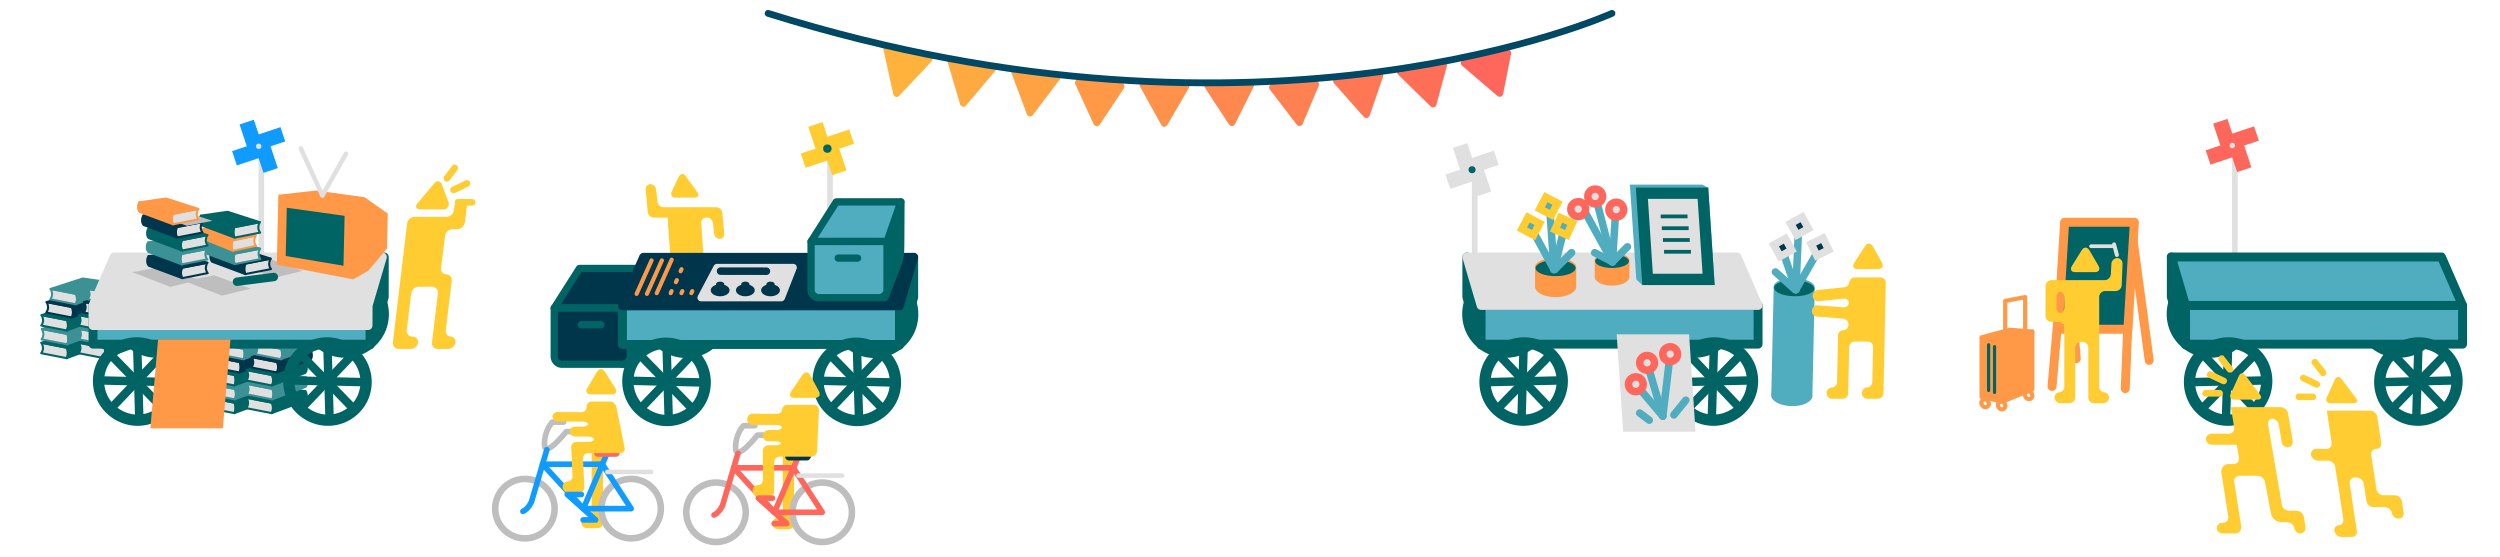 <svg id="圖層_1" data-name="圖層 1" xmlns="http://www.w3.org/2000/svg" viewBox="0 0 1327.23 295.74"><defs><style>.cls-1{fill:#ff665c;}.cls-1,.cls-45,.cls-47,.cls-62,.cls-64{stroke:#ff665c;}.cls-1,.cls-10,.cls-11,.cls-13,.cls-14,.cls-15,.cls-16,.cls-19,.cls-2,.cls-20,.cls-21,.cls-22,.cls-23,.cls-24,.cls-25,.cls-26,.cls-28,.cls-29,.cls-3,.cls-30,.cls-31,.cls-32,.cls-33,.cls-34,.cls-37,.cls-39,.cls-4,.cls-40,.cls-41,.cls-42,.cls-44,.cls-46,.cls-47,.cls-5,.cls-51,.cls-52,.cls-53,.cls-54,.cls-55,.cls-56,.cls-57,.cls-58,.cls-59,.cls-6,.cls-60,.cls-61,.cls-62,.cls-63,.cls-64,.cls-65,.cls-7,.cls-8,.cls-9{stroke-linecap:round;}.cls-1,.cls-10,.cls-11,.cls-13,.cls-14,.cls-15,.cls-16,.cls-17,.cls-19,.cls-2,.cls-20,.cls-21,.cls-22,.cls-23,.cls-25,.cls-26,.cls-29,.cls-3,.cls-30,.cls-31,.cls-32,.cls-33,.cls-34,.cls-35,.cls-37,.cls-39,.cls-4,.cls-40,.cls-41,.cls-42,.cls-44,.cls-45,.cls-5,.cls-50,.cls-53,.cls-54,.cls-55,.cls-56,.cls-59,.cls-6,.cls-60,.cls-61,.cls-62,.cls-63,.cls-64,.cls-65,.cls-7,.cls-8,.cls-9{stroke-linejoin:round;}.cls-1,.cls-10,.cls-11,.cls-2,.cls-5,.cls-7,.cls-8,.cls-9{stroke-width:3.62px;}.cls-2{fill:#ff6f58;stroke:#ff6f58;}.cls-3{fill:#f75;stroke:#f75;stroke-width:3.62px;}.cls-4{fill:#ff8051;stroke:#ff8051;}.cls-4,.cls-6{stroke-width:3.62px;}.cls-5{fill:#ff884e;stroke:#ff884e;}.cls-6{fill:#ff914a;stroke:#ff914a;}.cls-15,.cls-40,.cls-42,.cls-43,.cls-54,.cls-7{fill:#ff9947;}.cls-24,.cls-39,.cls-40,.cls-41,.cls-42,.cls-53,.cls-54,.cls-56,.cls-7{stroke:#ff9947;}.cls-8{fill:#ffa243;stroke:#ffa243;}.cls-9{fill:#ffaa40;stroke:#ffaa40;}.cls-10{fill:#ffb33c;stroke:#ffb33c;}.cls-11,.cls-17,.cls-19,.cls-20,.cls-24,.cls-28,.cls-35,.cls-44,.cls-45,.cls-46,.cls-49,.cls-50,.cls-53,.cls-55,.cls-57,.cls-58,.cls-59,.cls-60,.cls-61,.cls-62,.cls-63,.cls-64,.cls-65{fill:none;}.cls-11{stroke:#004864;}.cls-12{fill:#ffcd32;}.cls-13,.cls-18,.cls-21,.cls-30,.cls-56{fill:#006464;}.cls-13,.cls-14,.cls-15,.cls-19,.cls-20,.cls-21,.cls-22,.cls-26,.cls-29,.cls-30,.cls-49,.cls-55{stroke:#006464;}.cls-13,.cls-14,.cls-15,.cls-26{stroke-width:3.86px;}.cls-14,.cls-16,.cls-23,.cls-27,.cls-34,.cls-52{fill:#00364b;}.cls-16,.cls-25,.cls-37,.cls-44,.cls-50,.cls-52,.cls-57,.cls-58,.cls-63{stroke:#e0e0e0;}.cls-16,.cls-59,.cls-61,.cls-64{stroke-width:3px;}.cls-17,.cls-51{stroke:#ffcd32;}.cls-17,.cls-35,.cls-45,.cls-50{stroke-linecap:square;stroke-width:8px;}.cls-19{stroke-width:5.97px;}.cls-20{stroke-width:4.48px;}.cls-21,.cls-22,.cls-23,.cls-37{stroke-width:4.73px;}.cls-22,.cls-26,.cls-48,.cls-51{fill:#50adc0;}.cls-23,.cls-28,.cls-33,.cls-34,.cls-65{stroke:#00364b;}.cls-24,.cls-28,.cls-46,.cls-47,.cls-49,.cls-51,.cls-52,.cls-57,.cls-58{stroke-miterlimit:10;}.cls-24{stroke-width:2.21px;}.cls-25,.cls-29,.cls-31,.cls-33,.cls-36,.cls-37,.cls-39,.cls-41,.cls-47{fill:#e0e0e0;}.cls-25{stroke-width:3.88px;}.cls-28,.cls-46,.cls-47,.cls-51,.cls-52{stroke-width:4px;}.cls-29,.cls-30,.cls-31,.cls-32,.cls-33,.cls-34,.cls-41,.cls-42{stroke-width:1.1px;}.cls-31,.cls-32{stroke:#3c9195;}.cls-32{fill:#3c9195;}.cls-35,.cls-61{stroke:#0f9bff;}.cls-38{fill:#bebebe;}.cls-39,.cls-40{stroke-width:1.05px;}.cls-44{stroke-width:2.42px;}.cls-46{stroke:#50adc0;}.cls-49,.cls-58{stroke-width:2px;}.cls-53{stroke-width:2.23px;}.cls-54{stroke-width:2.29px;}.cls-55{stroke-width:1.7px;}.cls-56{stroke-width:4.77px;}.cls-57{stroke-width:2.12px;}.cls-59,.cls-60{stroke:#bebebe;}.cls-60{stroke-width:3.49px;}.cls-62,.cls-65{stroke-width:4.24px;}.cls-63{stroke-width:2.42px;}</style></defs><title>Rethink Taiwan_Landing page animation 4</title><polygon class="cls-1" points="800.46 28.13 796.19 49.59 777.32 33.45 800.46 28.13"/><polygon class="cls-2" points="766.5 34.11 760.8 55.22 743.44 38.23 766.5 34.11"/><polygon class="cls-3" points="732.55 40.1 725.4 60.86 709.56 43.01 732.55 40.1"/><polygon class="cls-4" points="698.48 44.69 689.89 65.09 675.55 46.39 698.48 44.69"/><polygon class="cls-5" points="664.03 45.05 654 65.11 641.18 45.55 664.03 45.05"/><polygon class="cls-6" points="629.58 45.77 618.11 65.48 606.8 45.07 629.58 45.77"/><polygon class="cls-7" points="595.21 45.85 582.29 65.2 572.5 43.94 595.21 45.85"/><polygon class="cls-8" points="561.22 41.02 546.87 60.02 538.58 37.91 561.22 41.02"/><polygon class="cls-9" points="527.23 36.19 511.44 54.84 504.66 31.87 527.23 36.19"/><polygon class="cls-10" points="493.25 31.36 476.01 49.65 470.75 25.83 493.25 31.36"/><path class="cls-11" d="M855.78,7.1s-183.05,83-448,0"/><path class="cls-12" d="M360.34,93.85c.86-1.81,2.53-2,3.7-.34l6.16,8.47c1.18,1.62.5,2.94-1.5,2.94h-10c-2,0-2.93-1.48-2.07-3.28Z"/><path class="cls-12" d="M354.42,115.54h-7.24a3.38,3.38,0,0,1-3.29-3l-1.08-11.78a2.6,2.6,0,0,1,2.48-3,3.28,3.28,0,0,1,3.06,3L349,107a3.42,3.42,0,0,0,3.32,3h27.86a3.39,3.39,0,0,1,3.3,3l1,10.85a2.57,2.57,0,0,1-2.4,3,3.26,3.26,0,0,1-3-3l-.55-5.35a3.43,3.43,0,0,0-3.33-3h-.14a2.78,2.78,0,0,0-2.8,3l3.82,53.88a2.78,2.78,0,0,1-2.8,3h-5.22a3.18,3.18,0,0,1-3.22-2.75,2.58,2.58,0,0,1,2.68-2.75,2.71,2.71,0,0,0,2.66-3l-1.53-21a3.31,3.31,0,0,0-3.24-3h-5.9a2.77,2.77,0,0,0-2.8,3l1.51,20.93c.12,1.66.3,4.25.41,5.76a2.68,2.68,0,0,1-2.83,2.75h-4.43a3.16,3.16,0,0,1-3.21-2.75,2.43,2.43,0,0,1,2.29-2.75c1.36,0,2.38-1.35,2.26-3l-1.89-26.44a2.66,2.66,0,0,1,2.54-3h2.58"/><path class="cls-13" d="M334.55,163.55l-4.29,29.83h3.17l6.18-16c2-5,2.2-6.92,2.2-13.8l.1-21Z"/><polygon class="cls-14" points="341.91 142.51 307.63 142.51 294.24 163.55 334.55 163.55 341.91 142.51"/><path class="cls-14" d="M334.55,163.55H294.24v25.68a4.15,4.15,0,0,0,4.15,4.15h31.88a4.29,4.29,0,0,0,4.29-4.29Z"/><line class="cls-15" x1="308.63" y1="172.37" x2="318.94" y2="172.37"/><line class="cls-16" x1="440.64" y1="136.6" x2="440.64" y2="79.57"/><line class="cls-17" x1="436.82" y1="77.9" x2="434.15" y2="69.86"/><line class="cls-17" x1="438.25" y1="81.33" x2="430.21" y2="84"/><line class="cls-17" x1="441.68" y1="79.91" x2="444.35" y2="87.95"/><line class="cls-17" x1="440.26" y1="76.47" x2="448.3" y2="73.8"/><circle class="cls-18" cx="439.25" cy="78.9" r="2.24"/><path class="cls-19" d="M482.86,175a20.34,20.34,0,0,1-27,10.26,20.72,20.72,0,0,1-10.65-27.13,20.34,20.34,0,0,1,27-10.26A20.72,20.72,0,0,1,482.86,175Z"/><line class="cls-20" x1="449.53" y1="151.9" x2="478.33" y2="181.51"/><line class="cls-20" x1="449.87" y1="181.15" x2="476.91" y2="152.73"/><line class="cls-20" x1="443.47" y1="165.97" x2="484.57" y2="166.94"/><line class="cls-20" x1="463.99" y1="146.08" x2="465.19" y2="187.09"/><path class="cls-19" d="M382.85,175a20.34,20.34,0,0,1-27,10.26,20.72,20.72,0,0,1-10.65-27.13,20.34,20.34,0,0,1,27-10.26A20.72,20.72,0,0,1,382.85,175Z"/><line class="cls-20" x1="349.51" y1="151.9" x2="378.32" y2="181.51"/><line class="cls-20" x1="349.86" y1="181.15" x2="376.89" y2="152.73"/><line class="cls-20" x1="343.46" y1="165.97" x2="384.55" y2="166.94"/><line class="cls-20" x1="363.97" y1="146.08" x2="365.17" y2="187.09"/><polygon class="cls-21" points="477.5 162.88 485.07 136.6 485.07 157.84 477.5 183.28 477.5 162.88"/><rect class="cls-22" x="330.45" y="162.31" width="147.05" height="20.57"/><polygon class="cls-23" points="477.5 162.31 330.45 162.31 341.65 136.6 485.07 136.6 477.5 162.31"/><path class="cls-19" d="M473.73,211.17a20.34,20.34,0,0,1-27,10.26A20.72,20.72,0,0,1,436,194.3a20.34,20.34,0,0,1,27-10.26A20.72,20.72,0,0,1,473.73,211.17Z"/><line class="cls-20" x1="440.4" y1="188.04" x2="469.2" y2="217.64"/><line class="cls-20" x1="440.74" y1="217.29" x2="467.78" y2="188.87"/><line class="cls-20" x1="434.34" y1="202.11" x2="475.44" y2="203.08"/><line class="cls-20" x1="454.86" y1="182.22" x2="456.06" y2="223.22"/><path class="cls-19" d="M372.72,211.17a20.34,20.34,0,0,1-27,10.26A20.72,20.72,0,0,1,335,194.3a20.34,20.34,0,0,1,27-10.26A20.72,20.72,0,0,1,372.72,211.17Z"/><line class="cls-20" x1="339.38" y1="188.04" x2="368.19" y2="217.64"/><line class="cls-20" x1="339.73" y1="217.29" x2="366.76" y2="188.87"/><line class="cls-20" x1="333.32" y1="202.11" x2="374.42" y2="203.08"/><line class="cls-20" x1="353.84" y1="182.22" x2="355.04" y2="223.22"/><line class="cls-24" x1="337.97" y1="156" x2="345.91" y2="138.25"/><line class="cls-24" x1="343.45" y1="156" x2="351.39" y2="138.25"/><line class="cls-24" x1="348.66" y1="155.62" x2="356.6" y2="137.87"/><line class="cls-24" x1="356.07" y1="155.62" x2="356.54" y2="154.55"/><line class="cls-24" x1="361.33" y1="143.98" x2="361.81" y2="142.91"/><line class="cls-24" x1="361.78" y1="155.62" x2="362.26" y2="154.55"/><line class="cls-24" x1="358.85" y1="149.78" x2="359.32" y2="148.72"/><line class="cls-24" x1="367.05" y1="155.62" x2="367.53" y2="154.55"/><polygon class="cls-25" points="414.8 158.03 372.2 158.03 380.65 142.01 421.1 142.01 414.8 158.03"/><path class="cls-13" d="M470.9,128.21,466.62,158h3.17L476,142c2-5,2.2-6.92,2.2-13.8l.1-21Z"/><polygon class="cls-26" points="478.26 107.17 443.98 107.17 430.59 128.21 470.9 128.21 478.26 107.17"/><path class="cls-26" d="M470.9,128.21H430.59v25.68a4.15,4.15,0,0,0,4.15,4.15h31.88a4.29,4.29,0,0,0,4.29-4.29Z"/><line class="cls-15" x1="444.98" y1="137.02" x2="455.29" y2="137.02"/><ellipse class="cls-27" cx="382.32" cy="154.1" rx="5" ry="3.19"/><ellipse class="cls-27" cx="382.32" cy="150.91" rx="2.19" ry="1.4"/><ellipse class="cls-27" cx="395.69" cy="154.1" rx="5" ry="3.19"/><ellipse class="cls-27" cx="395.69" cy="150.91" rx="2.19" ry="1.4"/><ellipse class="cls-27" cx="409.07" cy="154.1" rx="5" ry="3.19"/><ellipse class="cls-27" cx="409.07" cy="150.91" rx="2.19" ry="1.4"/><line class="cls-28" x1="382.54" y1="143.94" x2="406.88" y2="143.98"/><path class="cls-29" d="M124.39,219.32l-13.51-2.63a5.1,5.1,0,0,0,.95-2.62,6.49,6.49,0,0,0-.79-2.9l13.51,2.63a7.94,7.94,0,0,1,.49,3.29C125,219.17,124.39,219.32,124.39,219.32Z"/><path class="cls-30" d="M142.28,207.67l-17.74,6.12a7.62,7.62,0,0,1,.5,2.89,5.9,5.9,0,0,1-.66,2.64l17.75-6.61a3.52,3.52,0,0,0,.83-2.4,4.4,4.4,0,0,0-.68-2.63"/><polygon class="cls-30" points="111.04 211.16 128.11 205.63 142.28 207.67 124.55 213.79 111.04 211.16"/><path class="cls-31" d="M124.6,212l-13.51-2.63a5.1,5.1,0,0,0,.95-2.62,6.49,6.49,0,0,0-.79-2.9l13.51,2.63a7.94,7.94,0,0,1,.49,3.29C125.18,211.84,124.6,212,124.6,212Z"/><path class="cls-32" d="M142.49,200.34l-17.74,6.12a7.62,7.62,0,0,1,.5,2.89,5.9,5.9,0,0,1-.66,2.64l17.75-6.61a3.52,3.52,0,0,0,.83-2.4,4.4,4.4,0,0,0-.68-2.63"/><polygon class="cls-32" points="111.25 203.83 128.32 198.31 142.49 200.34 124.75 206.46 111.25 203.83"/><path class="cls-29" d="M124.43,204.63,110.92,202a5.1,5.1,0,0,0,.95-2.62,6.49,6.49,0,0,0-.79-2.9l13.51,2.63a7.94,7.94,0,0,1,.49,3.29C125,204.48,124.43,204.63,124.43,204.63Z"/><path class="cls-30" d="M142.32,193l-17.74,6.12a7.62,7.62,0,0,1,.5,2.89,5.9,5.9,0,0,1-.66,2.64L142.18,198a3.52,3.52,0,0,0,.83-2.4,4.4,4.4,0,0,0-.68-2.63"/><polygon class="cls-30" points="111.08 196.47 128.15 190.95 142.32 192.98 124.58 199.1 111.08 196.47"/><path class="cls-33" d="M127.09,197.72l-13.51-2.63a5.1,5.1,0,0,0,.95-2.62,6.49,6.49,0,0,0-.79-2.9l13.51,2.63a7.94,7.94,0,0,1,.49,3.29C127.68,197.57,127.09,197.72,127.09,197.72Z"/><path class="cls-34" d="M145,186.07l-17.74,6.12a7.62,7.62,0,0,1,.5,2.89,5.9,5.9,0,0,1-.66,2.64l17.75-6.61a3.52,3.52,0,0,0,.83-2.4,4.4,4.4,0,0,0-.68-2.63"/><polygon class="cls-34" points="113.74 189.56 130.81 184.03 144.99 186.07 127.25 192.19 113.74 189.56"/><path class="cls-31" d="M129.22,190.71l-13.51-2.63a5.1,5.1,0,0,0,.95-2.62,6.49,6.49,0,0,0-.79-2.9l13.51,2.63a7.94,7.94,0,0,1,.49,3.29C129.81,190.57,129.22,190.71,129.22,190.71Z"/><path class="cls-32" d="M147.12,179.07l-17.74,6.12a7.62,7.62,0,0,1,.5,2.89,5.9,5.9,0,0,1-.66,2.64L147,184.1a3.52,3.52,0,0,0,.83-2.4,4.4,4.4,0,0,0-.68-2.63"/><polygon class="cls-32" points="115.87 182.56 132.94 177.03 147.12 179.07 129.38 185.19 115.87 182.56"/><path class="cls-29" d="M144.26,219.32l-13.51-2.63a5.1,5.1,0,0,0,.95-2.62,6.49,6.49,0,0,0-.79-2.9l13.51,2.63a7.94,7.94,0,0,1,.49,3.29C144.85,219.17,144.26,219.32,144.26,219.32Z"/><path class="cls-30" d="M162.15,207.67l-17.74,6.12a7.62,7.62,0,0,1,.5,2.89,5.9,5.9,0,0,1-.66,2.64L162,212.71a3.52,3.52,0,0,0,.83-2.4,4.4,4.4,0,0,0-.68-2.63"/><polygon class="cls-30" points="130.91 211.16 147.98 205.63 162.15 207.67 144.41 213.79 130.91 211.16"/><path class="cls-31" d="M144.47,212,131,209.35a5.1,5.1,0,0,0,.95-2.62,6.49,6.49,0,0,0-.79-2.9l13.51,2.63a7.94,7.94,0,0,1,.49,3.29C145.05,211.84,144.47,212,144.47,212Z"/><path class="cls-32" d="M162.36,200.34l-17.74,6.12a7.62,7.62,0,0,1,.5,2.89,5.9,5.9,0,0,1-.66,2.64l17.75-6.61A3.52,3.52,0,0,0,163,203a4.4,4.4,0,0,0-.68-2.63"/><polygon class="cls-32" points="131.12 203.83 148.19 198.31 162.36 200.34 144.62 206.46 131.12 203.83"/><path class="cls-29" d="M144.3,204.63,130.79,202a5.1,5.1,0,0,0,.95-2.62,6.49,6.49,0,0,0-.79-2.9l13.51,2.63a7.94,7.94,0,0,1,.49,3.29C144.89,204.48,144.3,204.63,144.3,204.63Z"/><path class="cls-30" d="M162.19,193l-17.74,6.12A7.62,7.62,0,0,1,145,202a5.9,5.9,0,0,1-.66,2.64L162,198a3.52,3.52,0,0,0,.83-2.4,4.4,4.4,0,0,0-.68-2.63"/><polygon class="cls-30" points="130.95 196.47 148.02 190.95 162.19 192.98 144.46 199.1 130.95 196.47"/><path class="cls-33" d="M147,197.72l-13.51-2.63a5.1,5.1,0,0,0,.95-2.62,6.49,6.49,0,0,0-.79-2.9l13.51,2.63a7.94,7.94,0,0,1,.49,3.29C147.55,197.57,147,197.72,147,197.72Z"/><path class="cls-34" d="M164.86,186.07l-17.74,6.12a7.62,7.62,0,0,1,.5,2.89,5.9,5.9,0,0,1-.66,2.64l17.75-6.61a3.52,3.52,0,0,0,.83-2.4,4.4,4.4,0,0,0-.68-2.63"/><polygon class="cls-34" points="133.61 189.56 150.68 184.03 164.86 186.07 147.12 192.19 133.61 189.56"/><path class="cls-31" d="M149.09,190.71l-13.51-2.63a5.1,5.1,0,0,0,.95-2.62,6.49,6.49,0,0,0-.79-2.9l13.51,2.63a7.94,7.94,0,0,1,.49,3.29C149.68,190.57,149.09,190.71,149.09,190.71Z"/><path class="cls-32" d="M167,179.07l-17.74,6.12a7.62,7.62,0,0,1,.5,2.89,5.9,5.9,0,0,1-.66,2.64l17.75-6.61a3.52,3.52,0,0,0,.83-2.4,4.4,4.4,0,0,0-.68-2.63"/><polygon class="cls-32" points="135.74 182.56 152.81 177.03 166.99 179.07 149.25 185.19 135.74 182.56"/><path class="cls-29" d="M35.39,190.14l-13.51-2.63a5.1,5.1,0,0,0,.95-2.62A6.49,6.49,0,0,0,22,182l13.51,2.63A7.94,7.94,0,0,1,36,187.9C36,190,35.39,190.14,35.39,190.14Z"/><path class="cls-30" d="M53.29,178.49l-17.74,6.12a7.62,7.62,0,0,1,.5,2.89,5.9,5.9,0,0,1-.66,2.64l17.75-6.61a3.52,3.52,0,0,0,.83-2.4,4.4,4.4,0,0,0-.68-2.63"/><polygon class="cls-30" points="22.04 181.98 39.11 176.46 53.28 178.49 35.55 184.62 22.04 181.98"/><path class="cls-31" d="M35.6,182.81l-13.51-2.63a5.1,5.1,0,0,0,.95-2.62,6.49,6.49,0,0,0-.79-2.9l13.51,2.63a7.94,7.94,0,0,1,.49,3.29C36.19,182.67,35.6,182.81,35.6,182.81Z"/><path class="cls-32" d="M53.49,171.16l-17.74,6.12a7.62,7.62,0,0,1,.5,2.89,5.9,5.9,0,0,1-.66,2.64l17.75-6.61a3.52,3.52,0,0,0,.83-2.4,4.4,4.4,0,0,0-.68-2.63"/><polygon class="cls-32" points="22.25 174.65 39.32 169.13 53.49 171.16 35.76 177.29 22.25 174.65"/><path class="cls-29" d="M35.43,175.45l-13.51-2.63a5.1,5.1,0,0,0,.95-2.62,6.49,6.49,0,0,0-.79-2.9l13.51,2.63a7.94,7.94,0,0,1,.49,3.29C36,175.31,35.43,175.45,35.43,175.45Z"/><path class="cls-30" d="M53.33,163.81l-17.74,6.12a7.62,7.62,0,0,1,.5,2.89,5.9,5.9,0,0,1-.66,2.64l17.75-6.61a3.52,3.52,0,0,0,.83-2.4,4.4,4.4,0,0,0-.68-2.63"/><polygon class="cls-30" points="22.08 167.29 39.15 161.77 53.33 163.81 35.59 169.93 22.08 167.29"/><path class="cls-33" d="M38.09,168.54l-13.51-2.63a5.1,5.1,0,0,0,.95-2.62,6.49,6.49,0,0,0-.79-2.9L38.25,163a7.94,7.94,0,0,1,.49,3.29C38.68,168.4,38.09,168.54,38.09,168.54Z"/><path class="cls-34" d="M56,156.89,38.25,163a7.62,7.62,0,0,1,.5,2.89,5.9,5.9,0,0,1-.66,2.64l17.75-6.61a3.52,3.52,0,0,0,.83-2.4,4.4,4.4,0,0,0-.68-2.63"/><polygon class="cls-34" points="24.74 160.38 41.81 154.86 55.99 156.89 38.25 163.01 24.74 160.38"/><path class="cls-31" d="M40.22,161.54,26.71,158.9a5.1,5.1,0,0,0,.95-2.62,6.49,6.49,0,0,0-.79-2.9L40.38,156a7.94,7.94,0,0,1,.49,3.29C40.81,161.39,40.22,161.54,40.22,161.54Z"/><path class="cls-32" d="M58.12,149.89,40.38,156a7.62,7.62,0,0,1,.5,2.89,5.9,5.9,0,0,1-.66,2.64L58,154.93a3.52,3.52,0,0,0,.83-2.4,4.4,4.4,0,0,0-.68-2.63"/><polygon class="cls-32" points="26.87 153.38 43.94 147.86 58.12 149.89 40.38 156.01 26.87 153.38"/><path class="cls-29" d="M55.26,190.14l-13.51-2.63a5.1,5.1,0,0,0,.95-2.62,6.49,6.49,0,0,0-.79-2.9l13.51,2.63a7.94,7.94,0,0,1,.49,3.29C55.85,190,55.26,190.14,55.26,190.14Z"/><path class="cls-30" d="M73.16,178.49l-17.74,6.12a7.62,7.62,0,0,1,.5,2.89,5.9,5.9,0,0,1-.66,2.64L73,183.53a3.52,3.52,0,0,0,.83-2.4,4.4,4.4,0,0,0-.68-2.63"/><polygon class="cls-30" points="41.91 181.98 58.98 176.46 73.16 178.49 55.42 184.62 41.91 181.98"/><path class="cls-31" d="M55.47,182.81,42,180.18a5.1,5.1,0,0,0,.95-2.62,6.49,6.49,0,0,0-.79-2.9l13.51,2.63a7.94,7.94,0,0,1,.49,3.29C56.06,182.67,55.47,182.81,55.47,182.81Z"/><path class="cls-32" d="M73.36,171.16l-17.74,6.12a7.62,7.62,0,0,1,.5,2.89,5.9,5.9,0,0,1-.66,2.64l17.75-6.61a3.52,3.52,0,0,0,.83-2.4,4.4,4.4,0,0,0-.68-2.63"/><polygon class="cls-32" points="42.12 174.65 59.19 169.13 73.36 171.16 55.63 177.29 42.12 174.65"/><path class="cls-29" d="M55.3,175.45l-13.51-2.63a5.1,5.1,0,0,0,.95-2.62,6.49,6.49,0,0,0-.79-2.9l13.51,2.63a7.94,7.94,0,0,1,.49,3.29C55.89,175.31,55.3,175.45,55.3,175.45Z"/><path class="cls-30" d="M73.2,163.81l-17.74,6.12a7.62,7.62,0,0,1,.5,2.89,5.9,5.9,0,0,1-.66,2.64l17.75-6.61a3.52,3.52,0,0,0,.83-2.4,4.4,4.4,0,0,0-.68-2.63"/><polygon class="cls-30" points="41.95 167.29 59.02 161.77 73.19 163.81 55.46 169.93 41.95 167.29"/><path class="cls-33" d="M58,168.54l-13.51-2.63a5.1,5.1,0,0,0,.95-2.62,6.49,6.49,0,0,0-.79-2.9L58.12,163a7.94,7.94,0,0,1,.49,3.29C58.55,168.4,58,168.54,58,168.54Z"/><path class="cls-34" d="M75.86,156.89,58.12,163a7.62,7.62,0,0,1,.5,2.89,5.9,5.9,0,0,1-.66,2.64l17.75-6.61a3.52,3.52,0,0,0,.83-2.4,4.4,4.4,0,0,0-.68-2.63"/><polygon class="cls-34" points="44.61 160.38 61.68 154.86 75.86 156.89 58.12 163.01 44.61 160.38"/><path class="cls-31" d="M60.09,161.54,46.58,158.9a5.1,5.1,0,0,0,.95-2.62,6.49,6.49,0,0,0-.79-2.9L60.25,156a7.94,7.94,0,0,1,.49,3.29C60.68,161.39,60.09,161.54,60.09,161.54Z"/><path class="cls-32" d="M78,149.89,60.25,156a7.62,7.62,0,0,1,.5,2.89,5.9,5.9,0,0,1-.66,2.64l17.75-6.61a3.52,3.52,0,0,0,.83-2.4,4.4,4.4,0,0,0-.68-2.63"/><polygon class="cls-32" points="46.74 153.38 63.81 147.86 77.99 149.89 60.25 156.01 46.74 153.38"/><line class="cls-16" x1="138.72" y1="136.35" x2="138.72" y2="78.32"/><line class="cls-35" x1="134.9" y1="76.65" x2="132.23" y2="68.61"/><line class="cls-35" x1="136.32" y1="80.09" x2="128.28" y2="82.76"/><line class="cls-35" x1="139.76" y1="78.66" x2="142.42" y2="86.7"/><line class="cls-35" x1="138.33" y1="75.23" x2="146.37" y2="72.56"/><circle class="cls-36" cx="137.33" cy="77.66" r="1.45"/><path class="cls-19" d="M201.8,174.86a20.34,20.34,0,0,1-27,10.26A20.72,20.72,0,0,1,164.11,158a20.34,20.34,0,0,1,27-10.26A20.72,20.72,0,0,1,201.8,174.86Z"/><line class="cls-20" x1="168.47" y1="151.73" x2="197.27" y2="181.34"/><line class="cls-20" x1="168.81" y1="180.99" x2="195.85" y2="152.56"/><line class="cls-20" x1="162.41" y1="165.81" x2="203.51" y2="166.77"/><line class="cls-20" x1="182.92" y1="145.91" x2="184.13" y2="186.92"/><path class="cls-19" d="M101.78,174.86a20.34,20.34,0,0,1-27,10.26A20.72,20.72,0,0,1,64.1,158a20.34,20.34,0,0,1,27-10.26A20.72,20.72,0,0,1,101.78,174.86Z"/><line class="cls-20" x1="68.45" y1="151.73" x2="97.25" y2="181.34"/><line class="cls-20" x1="68.79" y1="180.99" x2="95.83" y2="152.56"/><line class="cls-20" x1="62.39" y1="165.81" x2="103.49" y2="166.77"/><line class="cls-20" x1="82.91" y1="145.91" x2="84.11" y2="186.92"/><polygon class="cls-21" points="196.43 162.71 204 136.43 204 157.67 196.43 183.11 196.43 162.71"/><rect class="cls-22" x="49.39" y="162.14" width="147.05" height="20.57"/><polygon class="cls-37" points="195.43 162.14 195.38 172.84 49.39 172.84 49.39 162.14 60.59 136.43 203 136.43 195.43 162.14"/><path class="cls-19" d="M192.67,211a20.34,20.34,0,0,1-27,10.26A20.72,20.72,0,0,1,155,194.13a20.34,20.34,0,0,1,27-10.26A20.72,20.72,0,0,1,192.67,211Z"/><line class="cls-20" x1="159.34" y1="187.87" x2="188.14" y2="217.48"/><line class="cls-20" x1="159.68" y1="217.12" x2="186.72" y2="188.7"/><line class="cls-20" x1="153.28" y1="201.94" x2="194.38" y2="202.91"/><line class="cls-20" x1="173.79" y1="182.05" x2="174.99" y2="223.06"/><path class="cls-19" d="M91.65,211a20.34,20.34,0,0,1-27,10.26A20.72,20.72,0,0,1,54,194.13a20.34,20.34,0,0,1,27-10.26A20.72,20.72,0,0,1,91.65,211Z"/><line class="cls-20" x1="58.32" y1="187.87" x2="87.12" y2="217.48"/><line class="cls-20" x1="58.66" y1="217.12" x2="85.7" y2="188.7"/><line class="cls-20" x1="52.26" y1="201.94" x2="93.36" y2="202.91"/><line class="cls-20" x1="72.78" y1="182.05" x2="73.98" y2="223.06"/><polygon class="cls-38" points="160.63 143.79 141.35 136.77 125.38 139.72 145.42 147.53 160.63 143.79"/><polygon class="cls-38" points="105.55 148.57 86.27 141.54 70.3 144.49 90.33 152.3 105.55 148.57"/><polygon class="cls-38" points="133.04 153.22 113.77 146.2 97.79 149.15 117.83 156.96 133.04 153.22"/><path class="cls-33" d="M96.74,147.67,110.24,145a5.1,5.1,0,0,1-.95-2.62,6.49,6.49,0,0,1,.79-2.9l-13.51,2.63a7.94,7.94,0,0,0-.49,3.29C96.15,147.53,96.74,147.67,96.74,147.67Z"/><path class="cls-34" d="M78.84,136l17.74,6.12a7.62,7.62,0,0,0-.5,2.89,5.9,5.9,0,0,0,.66,2.64L79,141.06a3.52,3.52,0,0,1-.83-2.4,4.4,4.4,0,0,1,.68-2.63"/><polygon class="cls-34" points="110.09 139.51 93.02 133.99 78.84 136.03 96.58 142.15 110.09 139.51"/><path class="cls-33" d="M130.34,145.48l13.51-2.63a5.1,5.1,0,0,1-.95-2.62,6.49,6.49,0,0,1,.79-2.9L130.18,140a7.94,7.94,0,0,0-.49,3.29C129.75,145.33,130.34,145.48,130.34,145.48Z"/><path class="cls-34" d="M112.44,133.83,130.18,140a7.62,7.62,0,0,0-.5,2.89,5.9,5.9,0,0,0,.66,2.64l-17.75-6.61a3.52,3.52,0,0,1-.83-2.4,4.4,4.4,0,0,1,.68-2.63"/><polygon class="cls-34" points="143.69 137.32 126.62 131.8 112.44 133.83 130.18 139.95 143.69 137.32"/><path class="cls-31" d="M124.71,140.19l13.51-2.63a5.1,5.1,0,0,1-.95-2.62,6.49,6.49,0,0,1,.79-2.9l-13.51,2.63a7.94,7.94,0,0,0-.49,3.29C124.12,140,124.71,140.19,124.71,140.19Z"/><path class="cls-32" d="M106.81,128.54l17.74,6.12a7.62,7.62,0,0,0-.5,2.89,5.9,5.9,0,0,0,.66,2.64L107,133.58a3.52,3.52,0,0,1-.83-2.4,4.4,4.4,0,0,1,.68-2.63"/><polygon class="cls-32" points="138.06 132.03 120.99 126.5 106.81 128.54 124.55 134.66 138.06 132.03"/><path class="cls-39" d="M123.62,133.1l12.29-2.57a5.31,5.31,0,0,1-.87-2.59,6.79,6.79,0,0,1,.71-2.86l-12.29,2.57a8.41,8.41,0,0,0-.44,3.25C123.08,133,123.62,133.1,123.62,133.1Z"/><path class="cls-40" d="M107.3,121.56l16.16,6.09a8.06,8.06,0,0,0-.45,2.85,6.23,6.23,0,0,0,.61,2.6l-16.17-6.57a3.66,3.66,0,0,1-.76-2.38,4.6,4.6,0,0,1,.62-2.6"/><polygon class="cls-40" points="135.75 125.07 120.2 119.58 107.31 121.56 123.46 127.64 135.75 125.07"/><path class="cls-29" d="M124.57,126.13l13.51-2.63a5.1,5.1,0,0,1-.95-2.62,6.49,6.49,0,0,1,.79-2.9l-13.51,2.63a7.94,7.94,0,0,0-.49,3.29C124,126,124.57,126.13,124.57,126.13Z"/><path class="cls-30" d="M106.67,114.48l17.74,6.12a7.62,7.62,0,0,0-.5,2.89,5.9,5.9,0,0,0,.66,2.64l-17.75-6.61a3.52,3.52,0,0,1-.83-2.4,4.4,4.4,0,0,1,.68-2.63"/><polygon class="cls-30" points="137.92 117.97 120.84 112.44 106.67 114.48 124.41 120.6 137.92 117.97"/><path class="cls-31" d="M96.53,140.35,110,137.71a5.1,5.1,0,0,1-.95-2.62,6.49,6.49,0,0,1,.79-2.9l-13.51,2.63a7.94,7.94,0,0,0-.49,3.29C95.94,140.2,96.53,140.35,96.53,140.35Z"/><path class="cls-32" d="M78.63,128.7l17.74,6.12a7.62,7.62,0,0,0-.5,2.89,5.9,5.9,0,0,0,.66,2.64l-17.75-6.61a3.52,3.52,0,0,1-.83-2.4,4.4,4.4,0,0,1,.68-2.63"/><polygon class="cls-32" points="109.88 132.19 92.81 126.66 78.63 128.7 96.37 134.82 109.88 132.19"/><path class="cls-29" d="M96.7,133l13.51-2.63a5.1,5.1,0,0,1-.95-2.62,6.49,6.49,0,0,1,.79-2.9l-13.51,2.63a7.94,7.94,0,0,0-.49,3.29C96.11,132.84,96.7,133,96.7,133Z"/><path class="cls-30" d="M78.8,121.34l17.74,6.12a7.62,7.62,0,0,0-.5,2.89A5.9,5.9,0,0,0,96.7,133l-17.75-6.61a3.52,3.52,0,0,1-.83-2.4,4.4,4.4,0,0,1,.68-2.63"/><polygon class="cls-30" points="110.05 124.83 92.98 119.31 78.8 121.34 96.54 127.46 110.05 124.83"/><path class="cls-33" d="M94,126.07l13.51-2.63a5.1,5.1,0,0,1-.95-2.62,6.49,6.49,0,0,1,.79-2.9l-13.51,2.63a7.94,7.94,0,0,0-.49,3.29C93.45,125.93,94,126.07,94,126.07Z"/><path class="cls-34" d="M76.14,114.43l17.74,6.12a7.62,7.62,0,0,0-.5,2.89,5.9,5.9,0,0,0,.66,2.64l-17.75-6.61a3.52,3.52,0,0,1-.83-2.4,4.4,4.4,0,0,1,.68-2.63"/><polygon class="cls-34" points="107.38 117.92 90.31 112.39 76.14 114.43 93.88 120.55 107.38 117.92"/><polygon class="cls-38" points="112.79 117.23 95.72 111.71 81.54 113.75 99.28 119.87 112.79 117.23"/><path class="cls-41" d="M91.9,119.07l13.51-2.63a5.1,5.1,0,0,1-.95-2.62,6.49,6.49,0,0,1,.79-2.9l-13.51,2.63a7.94,7.94,0,0,0-.49,3.29C91.31,118.93,91.9,119.07,91.9,119.07Z"/><path class="cls-42" d="M74,107.43l17.74,6.12a7.62,7.62,0,0,0-.5,2.89,5.9,5.9,0,0,0,.66,2.64l-17.75-6.61a3.52,3.52,0,0,1-.83-2.4,4.4,4.4,0,0,1,.68-2.63"/><polygon class="cls-42" points="105.25 110.91 88.18 105.39 74.01 107.42 91.75 113.55 105.25 110.91"/><polygon class="cls-43" points="79.84 227.41 118.28 227.41 122.36 180.24 83.92 180.24 79.84 227.41"/><polygon class="cls-43" points="205.87 113.37 205.45 131.93 195.55 143.69 187.51 148.31 146.94 140.51 147.77 103.39 167.89 101.14 193.57 104.71 205.87 113.37"/><polygon class="cls-18" points="182.94 114.58 152.25 110.3 151.68 135.9 182.35 141.08 182.94 114.58"/><polyline class="cls-44" points="183.67 81.65 171.16 103.83 159.7 78.79"/><line class="cls-20" x1="125.8" y1="149.56" x2="145.37" y2="147.06"/><path class="cls-12" d="M236.3,125.2a4.2,4.2,0,0,1,4-3.56h2.48a4.19,4.19,0,0,0,4-3.56l1.08-8.54a3,3,0,0,0-2.83-3.56,4,4,0,0,0-3.75,3.56l-.26,2a4.22,4.22,0,0,1-4.06,3.56H220.13a4.16,4.16,0,0,0-4,3.57l-7.56,63a3.12,3.12,0,0,0,3.16,3.57h6.21a4,4,0,0,0,4-3.27,2.9,2.9,0,0,0-3-3.27,3,3,0,0,1-3-3.56l2.36-19.35a4.17,4.17,0,0,1,4-3.56h7a3.11,3.11,0,0,1,3.16,3.56l-2.33,19.32c-.24,2-.61,5-.82,6.84a3,3,0,0,0,3.2,3.28h5.27a4,4,0,0,0,4-3.28,2.73,2.73,0,0,0-2.56-3.28c-1.62,0-2.76-1.6-2.52-3.57l3.12-25.87a3,3,0,0,0-2.85-3.57,3,3,0,0,1-2.82-3.56Z"/><path class="cls-12" d="M230.44,97.41c1.53-1.83,3.45-1.49,4.27.74L238,107.1a2.83,2.83,0,0,1-2.83,4.06h-11.9c-2.38,0-3.08-1.49-1.55-3.32Z"/><path class="cls-12" d="M237.31,96.43a1.8,1.8,0,0,1-1.09-.37,1.77,1.77,0,0,1-.38-2.46L240,88.05a1.74,1.74,0,0,1,2.46-.31,1.77,1.77,0,0,1,.38,2.46l-4.16,5.54A1.7,1.7,0,0,1,237.31,96.43Z"/><path class="cls-12" d="M240.78,102.59a1.82,1.82,0,0,1-1.62-1,1.72,1.72,0,0,1,.77-2.34l7.2-3.46a1.8,1.8,0,0,1,2.36.84,1.72,1.72,0,0,1-.77,2.34l-7.2,3.46A1.72,1.72,0,0,1,240.78,102.59Z"/><path class="cls-12" d="M250.67,109.17h-7.4a1.82,1.82,0,0,1-1.81-1.76,1.69,1.69,0,0,1,1.7-1.76h7.4a1.82,1.82,0,0,1,1.81,1.76A1.69,1.69,0,0,1,250.67,109.17Z"/><line class="cls-16" x1="1186.48" y1="135.6" x2="1186.48" y2="77.9"/><line class="cls-45" x1="1182.66" y1="76.23" x2="1179.99" y2="68.19"/><line class="cls-45" x1="1184.09" y1="79.66" x2="1176.05" y2="82.33"/><line class="cls-45" x1="1187.52" y1="78.24" x2="1190.19" y2="86.28"/><line class="cls-45" x1="1186.1" y1="74.81" x2="1194.14" y2="72.14"/><circle class="cls-36" cx="1185.09" cy="77.23" r="1.45"/><path class="cls-19" d="M780.93,174.86a20.34,20.34,0,0,0,27,10.26A20.72,20.72,0,0,0,818.62,158a20.34,20.34,0,0,0-27-10.26A20.72,20.72,0,0,0,780.93,174.86Z"/><line class="cls-20" x1="814.27" y1="151.73" x2="785.46" y2="181.34"/><line class="cls-20" x1="813.93" y1="180.99" x2="786.89" y2="152.56"/><line class="cls-20" x1="820.33" y1="165.81" x2="779.23" y2="166.77"/><line class="cls-20" x1="799.81" y1="145.91" x2="798.61" y2="186.92"/><path class="cls-19" d="M881,174.86a20.34,20.34,0,0,0,27,10.26A20.72,20.72,0,0,0,918.64,158a20.34,20.34,0,0,0-27-10.26A20.72,20.72,0,0,0,881,174.86Z"/><line class="cls-20" x1="914.28" y1="151.73" x2="885.48" y2="181.34"/><line class="cls-20" x1="913.94" y1="180.99" x2="886.91" y2="152.56"/><line class="cls-20" x1="920.34" y1="165.81" x2="879.24" y2="166.77"/><line class="cls-20" x1="899.83" y1="145.91" x2="898.63" y2="186.92"/><polygon class="cls-21" points="786.3 162.71 778.73 136.43 778.73 157.67 786.3 183.11 786.3 162.71"/><rect class="cls-22" x="786.3" y="162.14" width="147.05" height="20.57"/><polygon class="cls-37" points="786.3 162.14 933.35 162.14 922.15 136.43 778.73 136.43 786.3 162.14"/><path class="cls-19" d="M790.07,211a20.34,20.34,0,0,0,27,10.26,20.72,20.72,0,0,0,10.65-27.13,20.34,20.34,0,0,0-27-10.26A20.72,20.72,0,0,0,790.07,211Z"/><line class="cls-20" x1="823.4" y1="187.87" x2="794.6" y2="217.48"/><line class="cls-20" x1="823.06" y1="217.12" x2="796.02" y2="188.7"/><line class="cls-20" x1="829.46" y1="201.94" x2="788.36" y2="202.91"/><line class="cls-20" x1="808.94" y1="182.05" x2="807.74" y2="223.06"/><path class="cls-19" d="M891.08,211a20.34,20.34,0,0,0,27,10.26,20.72,20.72,0,0,0,10.65-27.13,20.34,20.34,0,0,0-27-10.26A20.72,20.72,0,0,0,891.08,211Z"/><line class="cls-20" x1="924.42" y1="187.87" x2="895.61" y2="217.48"/><line class="cls-20" x1="924.07" y1="217.12" x2="897.04" y2="188.7"/><line class="cls-20" x1="930.47" y1="201.94" x2="889.38" y2="202.91"/><line class="cls-20" x1="909.96" y1="182.05" x2="908.76" y2="223.06"/><polygon class="cls-36" points="900.14 229.22 861.71 229.22 858.29 177.48 896.73 177.48 900.14 229.22"/><line class="cls-46" x1="882.76" y1="220.94" x2="874.43" y2="192.63"/><line class="cls-46" x1="886.68" y1="188.01" x2="882.76" y2="220.94"/><circle class="cls-47" cx="886.68" cy="188.01" r="3.92"/><line class="cls-46" x1="868.43" y1="204" x2="882.76" y2="220.94"/><circle class="cls-47" cx="874.43" cy="192.63" r="3.92"/><circle class="cls-47" cx="868.43" cy="204" r="3.92"/><line class="cls-46" x1="894.98" y1="212.47" x2="888.65" y2="220.27"/><line class="cls-46" x1="870.51" y1="219.27" x2="875.59" y2="223.08"/><path class="cls-19" d="M1154.94,174.86a20.34,20.34,0,0,0,27,10.26A20.72,20.72,0,0,0,1192.62,158a20.34,20.34,0,0,0-27-10.26A20.72,20.72,0,0,0,1154.94,174.86Z"/><line class="cls-20" x1="1188.27" y1="151.73" x2="1159.47" y2="181.34"/><line class="cls-20" x1="1187.93" y1="180.99" x2="1160.89" y2="152.56"/><line class="cls-20" x1="1194.33" y1="165.81" x2="1153.23" y2="166.77"/><line class="cls-20" x1="1173.81" y1="145.91" x2="1172.61" y2="186.92"/><path class="cls-19" d="M1255,174.86a20.34,20.34,0,0,0,27,10.26A20.72,20.72,0,0,0,1292.64,158a20.34,20.34,0,0,0-27-10.26A20.72,20.72,0,0,0,1255,174.86Z"/><line class="cls-20" x1="1288.29" y1="151.73" x2="1259.48" y2="181.34"/><line class="cls-20" x1="1287.94" y1="180.99" x2="1260.91" y2="152.56"/><line class="cls-20" x1="1294.35" y1="165.81" x2="1253.25" y2="166.77"/><line class="cls-20" x1="1273.83" y1="145.91" x2="1272.63" y2="186.92"/><polygon class="cls-21" points="1160.3 162.71 1152.73 136.43 1152.73 157.67 1160.3 183.11 1160.3 162.71"/><rect class="cls-22" x="1160.3" y="162.14" width="147.05" height="20.57"/><polygon class="cls-22" points="1160.3 162.14 1307.35 162.14 1296.15 136.43 1152.73 136.43 1160.3 162.14"/><path class="cls-19" d="M1164.07,211a20.34,20.34,0,0,0,27,10.26,20.72,20.72,0,0,0,10.65-27.13,20.34,20.34,0,0,0-27-10.26A20.72,20.72,0,0,0,1164.07,211Z"/><line class="cls-20" x1="1197.4" y1="187.87" x2="1168.6" y2="217.48"/><line class="cls-20" x1="1197.06" y1="217.12" x2="1170.02" y2="188.7"/><line class="cls-20" x1="1203.46" y1="201.94" x2="1162.36" y2="202.91"/><line class="cls-20" x1="1182.94" y1="182.05" x2="1181.74" y2="223.06"/><path class="cls-19" d="M1265.08,211a20.34,20.34,0,0,0,27,10.26,20.72,20.72,0,0,0,10.65-27.13,20.34,20.34,0,0,0-27-10.26A20.72,20.72,0,0,0,1265.08,211Z"/><line class="cls-20" x1="1298.42" y1="187.87" x2="1269.61" y2="217.48"/><line class="cls-20" x1="1298.08" y1="217.12" x2="1271.04" y2="188.7"/><line class="cls-20" x1="1304.48" y1="201.94" x2="1263.38" y2="202.91"/><line class="cls-20" x1="1283.96" y1="182.05" x2="1282.76" y2="223.06"/><polygon class="cls-48" points="910.3 151.32 871.86 151.32 868.69 148.32 865.28 98.02 903.71 98.02 906.88 99.59 910.3 151.32"/><polygon class="cls-36" points="874.67 148.32 871.65 102.59 904.07 102.59 907.09 148.32 874.67 148.32"/><path class="cls-18" d="M901.26,105.59l2.62,39.74H877.48l-2.62-39.74h26.41m5.62-6H868.45l3.42,51.74H910.3l-3.42-51.74Z"/><line class="cls-49" x1="881.65" y1="114.89" x2="895.9" y2="114.89"/><line class="cls-49" x1="882.25" y1="121.15" x2="896.5" y2="121.15"/><line class="cls-49" x1="882.84" y1="127.41" x2="897.09" y2="127.41"/><line class="cls-49" x1="883.44" y1="133.67" x2="897.69" y2="133.67"/><line class="cls-16" x1="782.9" y1="136.43" x2="782.9" y2="90.77"/><line class="cls-50" x1="779.07" y1="89.1" x2="776.4" y2="81.06"/><line class="cls-50" x1="780.5" y1="92.53" x2="772.46" y2="95.2"/><line class="cls-50" x1="783.93" y1="91.11" x2="786.6" y2="99.15"/><line class="cls-50" x1="782.51" y1="87.68" x2="790.55" y2="85.01"/><circle class="cls-18" cx="781.5" cy="90.1" r="1.87"/><ellipse class="cls-43" cx="855.82" cy="146.95" rx="9.21" ry="4.7"/><ellipse class="cls-43" cx="855.82" cy="138.13" rx="9.2" ry="3.99"/><rect class="cls-43" x="846.63" y="138.13" width="18.4" height="8.77"/><ellipse class="cls-18" cx="855.81" cy="138.66" rx="8.96" ry="3.59"/><line class="cls-46" x1="856.04" y1="139.02" x2="838.54" y2="107.23"/><line class="cls-46" x1="856.04" y1="139.02" x2="847.42" y2="105.86"/><line class="cls-46" x1="857.82" y1="111.29" x2="856.04" y2="139.02"/><circle class="cls-47" cx="858.06" cy="111.27" r="3.92" transform="translate(-5.18 52.45) rotate(-3.49)"/><circle class="cls-47" cx="839.1" cy="108.03" r="3.92" transform="matrix(0.99, -0.13, 0.13, 0.99, -6.91, 113.16)"/><circle class="cls-47" cx="846.89" cy="104.23" r="3.92" transform="translate(-6.12 82.59) rotate(-5.56)"/><line class="cls-46" x1="863.98" y1="131.04" x2="856.04" y2="139.02"/><line class="cls-46" x1="846.61" y1="134.15" x2="856.04" y2="139.02"/><ellipse class="cls-43" cx="825.86" cy="152.18" rx="10.93" ry="5.58"/><ellipse class="cls-43" cx="825.86" cy="141.71" rx="10.91" ry="4.73"/><rect class="cls-43" x="814.95" y="141.71" width="21.82" height="10.4"/><ellipse class="cls-18" cx="825.85" cy="142.34" rx="10.63" ry="4.26"/><line class="cls-46" x1="824.99" y1="143.08" x2="814.63" y2="124.1"/><line class="cls-46" x1="824.99" y1="143.08" x2="822.63" y2="109.02"/><line class="cls-46" x1="830.36" y1="121.57" x2="824.99" y2="143.08"/><line class="cls-46" x1="834.35" y1="134.15" x2="825.43" y2="143.03"/><rect class="cls-51" x="809.23" y="116.56" width="6.98" height="6.98" transform="translate(148.65 -363.63) rotate(27.67)"/><rect class="cls-51" x="818.73" y="105.82" width="6.98" height="6.98" transform="translate(144.75 -369.26) rotate(27.67)"/><rect class="cls-51" x="826.66" y="116.67" width="6.98" height="6.98" transform="translate(124.49 -333.31) rotate(24.49)"/><ellipse class="cls-48" cx="951.28" cy="210.05" rx="5.58" ry="10.93" transform="translate(719.8 1156.34) rotate(-88.71)"/><ellipse class="cls-48" cx="952.58" cy="152.4" rx="4.73" ry="10.91" transform="translate(778.71 1101.3) rotate(-88.71)"/><rect class="cls-48" x="941.02" y="152.39" width="21.82" height="57.66" transform="translate(1899.52 383.9) rotate(-178.71)"/><ellipse class="cls-18" cx="952.58" cy="153.03" rx="4.26" ry="10.63" transform="translate(778.08 1101.91) rotate(-88.71)"/><line class="cls-46" x1="953.42" y1="153.76" x2="964.17" y2="135"/><line class="cls-46" x1="953.42" y1="153.76" x2="954.91" y2="119.66"/><line class="cls-46" x1="946.33" y1="132.77" x2="953.42" y2="153.76"/><line class="cls-46" x1="942.56" y1="144.38" x2="952.99" y2="153.73"/><rect class="cls-52" x="962.68" y="127.5" width="6.98" height="6.98" transform="translate(1889.35 -182.66) rotate(153.51)"/><rect class="cls-52" x="951.84" y="116.44" width="6.98" height="6.98" transform="translate(1848.17 -240.46) rotate(150.86)"/><rect class="cls-52" x="942.94" y="127.85" width="6.98" height="6.98" transform="translate(1837.04 -214.76) rotate(150.86)"/><path class="cls-12" d="M990.14,130.64c1.19-1.83,3-1.77,4.11.13l4.85,8.61c1.07,1.9.16,3.45-2,3.45h-10.9c-2.18,0-3-1.5-1.8-3.33Z"/><path class="cls-12" d="M984.84,147.27a2.8,2.8,0,0,0-3,2.49,3.16,3.16,0,0,1-2.94,2.78l-13.79,1.4a3.08,3.08,0,0,0-2.73,3.19v.16a2.75,2.75,0,0,0,3,2.61l13.34-1.35a2.37,2.37,0,0,1,2.83,2.25,2.57,2.57,0,0,1-2.95,2.32l-13.47-1a3,3,0,0,0-3.18,2.66l0,.19a2.83,2.83,0,0,0,2.6,3.11l13.94,1.08a3.12,3.12,0,0,1,2.83,3.12v.14a2.89,2.89,0,0,1-2.77,2.9,2.89,2.89,0,0,0-2.77,2.9l-.51,24.59a2.89,2.89,0,0,1-2.76,2.9,2.89,2.89,0,0,0-2.76,2.9v.2a2.84,2.84,0,0,0,2.84,2.9h5.61a3,3,0,0,0,3-2.9l.51-24.59a3,3,0,0,1,3-2.9h6.82a2.84,2.84,0,0,1,2.84,2.9L994,202.77a2.89,2.89,0,0,1-2.76,2.9,2.89,2.89,0,0,0-2.76,2.9v.2a2.84,2.84,0,0,0,2.84,2.9h5.61a3,3,0,0,0,3-2.9l1.21-58.6a2.84,2.84,0,0,0-2.84-2.9Z"/><ellipse class="cls-53" cx="1062.64" cy="215.19" rx="1.86" ry="2.15" transform="translate(48.52 598.69) rotate(-32.16)"/><ellipse class="cls-53" cx="1053.86" cy="214.06" rx="1.86" ry="2.15" transform="translate(47.78 593.84) rotate(-32.16)"/><ellipse class="cls-53" cx="1076.96" cy="209.75" rx="1.86" ry="2.15" transform="translate(53.61 605.48) rotate(-32.16)"/><polygon class="cls-54" points="1063.06 213.17 1078.91 206.73 1078.91 176.04 1063.06 180.54 1063.06 213.17"/><polyline class="cls-54" points="1052.04 179.54 1063.06 180.54 1063.06 213.17 1052.04 210.69 1052.04 179.54"/><polygon class="cls-54" points="1078.91 176.04 1066.9 175.13 1052.04 179.09 1063.06 180.54 1078.91 176.04"/><line class="cls-55" x1="1058.88" y1="184.03" x2="1058.88" y2="208.35"/><line class="cls-55" x1="1055.74" y1="183.07" x2="1055.74" y2="207.29"/><polyline class="cls-53" points="1075.14 177.11 1075.14 157.73 1064.55 159.75 1064.55 180.34"/><line class="cls-56" x1="1131.71" y1="122.23" x2="1128.27" y2="206.3"/><line class="cls-56" x1="1096.7" y1="122.23" x2="1089.4" y2="205.15"/><line class="cls-56" x1="1131.71" y1="122.23" x2="1140.99" y2="191.31"/><line class="cls-56" x1="1096.7" y1="122.23" x2="1102.27" y2="190.4"/><polygon class="cls-56" points="1129.68 174.78 1092.64 174.78 1096.09 117.98 1133.13 117.98 1129.68 174.78"/><path class="cls-12" d="M1105.21,132.78c1.12-1.78,2.9-1.75,4,.06l4.88,8.34c1.06,1.81.21,3.29-1.89,3.29h-10.49c-2.1,0-2.9-1.45-1.78-3.23Z"/><path class="cls-12" d="M1124,137a3.26,3.26,0,0,0-3.07,3.16l-.3,5.41a3.4,3.4,0,0,1-3.34,3.16h-28.17a3.18,3.18,0,0,0-3.17,3.17v15.82a3.18,3.18,0,0,0,3.17,3.17h3.64a3.18,3.18,0,0,1,3.17,3.17v31a2.93,2.93,0,0,1-2.6,3.17,2.76,2.76,0,0,0-2.6,2.89,3,3,0,0,0,3.17,2.89h4.65a3,3,0,0,0,3.17-2.89V184.64a3.18,3.18,0,0,1,3.17-3.17h.6a3.18,3.18,0,0,1,3.17,3.17v26.52a3,3,0,0,0,3.17,2.89h4.65a3,3,0,0,0,3.17-2.89,2.76,2.76,0,0,0-2.6-2.89,2.93,2.93,0,0,1-2.6-3.17V157.69a3.18,3.18,0,0,1,3.17-3.17h5.49a3.32,3.32,0,0,0,3.29-3.16l.42-11.18A2.91,2.91,0,0,0,1124,137Zm-30.18,29.18c-1.15,0-2.1-1.42-2.1-3.17v-5c0-1.74.94-3.17,2.1-3.17s2.1,1.42,2.1,3.17v5C1096,164.77,1095,166.2,1093.87,166.2Z"/><line class="cls-57" x1="1123.84" y1="135.37" x2="1122.34" y2="129.73"/><line class="cls-58" x1="1110.15" y1="130.71" x2="1121.65" y2="130.71"/><path class="cls-12" d="M1174.43,236.09a3.25,3.25,0,0,1-3.33-3,3.09,3.09,0,0,1,3.28-2.86h8.9a2.76,2.76,0,0,0,2.8-3.28l-1.69-10.79h26.49a4.16,4.16,0,0,1,3.91,3.72l2.31,13.82c.4,2.34-1,3.74-2.6,3.74a3.21,3.21,0,0,1-3.22-3l-1.49-8.85a3.83,3.83,0,0,0-3.5-3.28c-1.64,0-2.45,1.47-2.14,3.27l7.26,42.33a4.09,4.09,0,0,0,3.88,3.27h4a4,4,0,0,1,3.83,3.28l.87,5.49a2.89,2.89,0,0,1-2.81,3.28,3.44,3.44,0,0,1-3.16-3,4,4,0,0,0-3.86-3h-3a5.85,5.85,0,0,1-5.52-4.57l-3.17-16.79a4.17,4.17,0,0,0-3.94-3.26h-9.59a2.76,2.76,0,0,0-2.8,3.28l3.67,23.41a3.3,3.3,0,0,1-3.36,3.92h-5.93c-1.83,0-3.67-.84-3.67-3.08,0-1.05.84-2.61,3.31-2.61h0a2.76,2.76,0,0,0,2.8-3.28l-3.64-23.2a3.94,3.94,0,0,1,4-4.68h2.48a2.76,2.76,0,0,0,2.8-3.28l-1.1-7Z"/><path class="cls-12" d="M1192,199.19c-1.1-1.46-2.62-1.29-3.38.37l-4.39,9.6a2,2,0,0,0,1.94,3h12.34c1.83,0,2.42-1.19,1.32-2.65Z"/><path class="cls-12" d="M1183.83,197.81a1.76,1.76,0,0,0,1.38-2.84l-4.32-5.54a1.76,1.76,0,1,0-2.77,2.16l4.32,5.54A1.75,1.75,0,0,0,1183.83,197.81Z"/><path class="cls-12" d="M1180.55,204a1.76,1.76,0,0,0,.75-3.34l-7.31-3.46a1.76,1.76,0,0,0-1.5,3.17l7.31,3.46A1.75,1.75,0,0,0,1180.55,204Z"/><path class="cls-12" d="M1170.85,210.54h7.4a1.76,1.76,0,1,0,0-3.51h-7.4a1.76,1.76,0,0,0,0,3.51Z"/><path class="cls-59" d="M299.24,224.11h-6s-4.2,4-4.2,11.83,11.61-6.83,11.61-6.83H308"/><path class="cls-12" d="M320.11,237a2.91,2.91,0,0,0-2.91-2.91H317A2.91,2.91,0,0,0,314.1,237v34.47a2.82,2.82,0,0,1-2.71,2.91,2.82,2.82,0,0,0-2.71,2.91v.2a2.91,2.91,0,0,0,2.91,2.91h5.62a2.91,2.91,0,0,0,2.91-2.91V237Z"/><circle class="cls-60" cx="335.06" cy="270.03" r="15.78"/><line class="cls-61" x1="288.05" y1="246.44" x2="319.75" y2="246.44"/><line class="cls-61" x1="322.33" y1="240.55" x2="309.71" y2="270.03"/><line class="cls-62" x1="317.48" y1="240.4" x2="326.88" y2="240.4"/><polyline class="cls-61" points="288.05 246.44 309.71 270.03 335.06 270.03 319.75 246.44"/><line class="cls-63" x1="322.43" y1="250.55" x2="345.67" y2="250.55"/><path class="cls-12" d="M316.9,197.39c1.11-1.88,3-1.91,4.17-.07l5.58,8.71c1.18,1.84.36,3.35-1.83,3.35l-11.07,0c-2.18,0-3.06-1.53-1.95-3.41Z"/><path class="cls-12" d="M296.09,218.73a2.59,2.59,0,0,0-2.79,2.53,2.9,2.9,0,0,0,3,2.53l12.87,0c1.6,0,2.93.61,3,1.35s-1.25,1.36-2.84,1.36h-4.08a2.64,2.64,0,0,0-2.78,2.64,2.94,2.94,0,0,0,3,2.63h6.8c1.6,0,2.94.63,3,1.41s-1.24,1.41-2.84,1.41H306a2.76,2.76,0,0,0-2.77,2.91l.7,15.17a2.68,2.68,0,0,1-2.6,2.91,2.68,2.68,0,0,0-2.6,2.91v.16a3.08,3.08,0,0,0,3,2.9h5.71a2.76,2.76,0,0,0,2.77-2.91l-.7-15.17a2.76,2.76,0,0,1,2.77-2.91l17,0a2.29,2.29,0,0,0,2.33-2.85l-4.39-21.71a3.71,3.71,0,0,0-3.48-2.84h-9.53a2.73,2.73,0,0,0-2.78,2.84,2.72,2.72,0,0,1-2.78,2.83Z"/><polyline class="cls-61" points="308.64 262.53 301.14 262.53 316.24 276.03 309.58 276.03"/><circle class="cls-60" cx="278.67" cy="270.03" r="15.78"/><path class="cls-61" d="M290.31,238.76l-8.11,27.47s-1.4,3.72-4.58,5.23"/><path class="cls-59" d="M400.7,226h-6s-4.2,4-4.2,11.83S402.14,231,402.14,231h7.27"/><path class="cls-12" d="M421.57,238.89a2.91,2.91,0,0,0-2.91-2.91h-.2a2.91,2.91,0,0,0-2.91,2.91V272a2.82,2.82,0,0,1-2.71,2.91,2.82,2.82,0,0,0-2.71,2.91v.2A2.91,2.91,0,0,0,413,281h5.62a2.91,2.91,0,0,0,2.91-2.91V238.89Z"/><circle class="cls-60" cx="436.51" cy="271.96" r="15.78"/><line class="cls-64" x1="389.5" y1="248.36" x2="421.21" y2="248.36"/><line class="cls-64" x1="423.78" y1="242.48" x2="411.17" y2="271.96"/><line class="cls-65" x1="418.93" y1="242.33" x2="428.33" y2="242.33"/><polyline class="cls-64" points="389.5 248.36 411.17 271.96 436.51 271.96 421.21 248.36"/><line class="cls-63" x1="423.88" y1="252.48" x2="447.12" y2="252.48"/><path class="cls-12" d="M426,199c1.23-1.81,3.08-1.72,4.13.2l4.64,8.52c1,1.92.11,3.49-2.07,3.49h-11c-2.18,0-3-1.48-1.74-3.29Z"/><path class="cls-12" d="M399.68,219.61a3.05,3.05,0,0,0-3,2.89v.18a2.77,2.77,0,0,0,2.78,2.9H412.2c1.6,0,2.88.61,2.85,1.36s-1.37,1.36-3,1.36h-4a3.07,3.07,0,0,0-3,2.9v.18a2.77,2.77,0,0,0,2.78,2.9h4c1.6,0,2.84.48,2.76,1.06s-1.46,1.06-3.06,1.06H407.9a2.91,2.91,0,0,0-2.91,2.91v15.34a2.82,2.82,0,0,1-2.71,2.91,2.82,2.82,0,0,0-2.71,2.91v.2a2.91,2.91,0,0,0,2.91,2.91h5.62a2.91,2.91,0,0,0,2.91-2.91V245.35a2.92,2.92,0,0,1,2.91-2.91h16.85a3.08,3.08,0,0,0,3-2.9l1-21.73a2.76,2.76,0,0,0-2.78-2.9H418.25a2.84,2.84,0,0,0-3,2.41,2.83,2.83,0,0,1-3,2.39Z"/><polyline class="cls-64" points="410.09 264.45 402.59 264.45 417.7 277.95 411.03 277.95"/><circle class="cls-60" cx="380.12" cy="271.96" r="15.78"/><path class="cls-64" d="M391.76,240.69l-8.11,27.47s-1.4,3.72-4.58,5.23"/><path class="cls-12" d="M1233.32,199.7a1.76,1.76,0,0,0,1.38-2.84l-4.32-5.54a1.76,1.76,0,1,0-2.77,2.16l4.32,5.54A1.75,1.75,0,0,0,1233.32,199.7Z"/><path class="cls-12" d="M1230,205.86a1.76,1.76,0,0,0,.75-3.34l-7.31-3.46a1.76,1.76,0,0,0-1.5,3.17l7.31,3.46A1.75,1.75,0,0,0,1230,205.86Z"/><path class="cls-12" d="M1220.34,212.43h7.4a1.76,1.76,0,1,0,0-3.51h-7.4a1.76,1.76,0,0,0,0,3.51Z"/><path class="cls-12" d="M1243,201.08c-1.1-1.46-2.62-1.29-3.38.37l-4.39,9.6a2,2,0,0,0,1.94,3h12.34c1.83,0,2.42-1.19,1.32-2.65Z"/><path class="cls-12" d="M1240.62,253.56s-.25-1.48-.52-3.28l-.37-2.43a4,4,0,0,0-3.81-3.28h-5.27a3.9,3.9,0,0,1-3.79-3.13,2.72,2.72,0,0,1,2.85-3.13H1235a2.78,2.78,0,0,0,2.83-3.28l-2.55-17h23.18a3.88,3.88,0,0,1,3.63,3.28l2.06,13.72a2.7,2.7,0,0,1-2.64,3.28,2.7,2.7,0,0,0-2.64,3.28l.34,2.23,1,6.49,1,6.49.43,2.87a3.88,3.88,0,0,0,3.63,3.28h6.27a3.79,3.79,0,0,1,3.6,3.13l.93,6.18a2.6,2.6,0,0,1-2.68,3.05,3.74,3.74,0,0,1-3.59-3.05,3.85,3.85,0,0,0-3.78-3.05h-5.9a3.9,3.9,0,0,1-3.79-3.13l-1-6.42-.43-2.87a4,4,0,0,0-3.81-3.28h-.83a2.78,2.78,0,0,0-2.83,3.28l2.82,18.73,1,6.42a2.72,2.72,0,0,1-2.85,3.13h-5.27a3.9,3.9,0,0,1-3.79-3.13,2.52,2.52,0,0,1,2.35-3.13c1.55,0,2.6-1.48,2.33-3.28l-2.82-18.73C1240.87,255,1240.64,253.56,1240.62,253.56Z"/></svg>